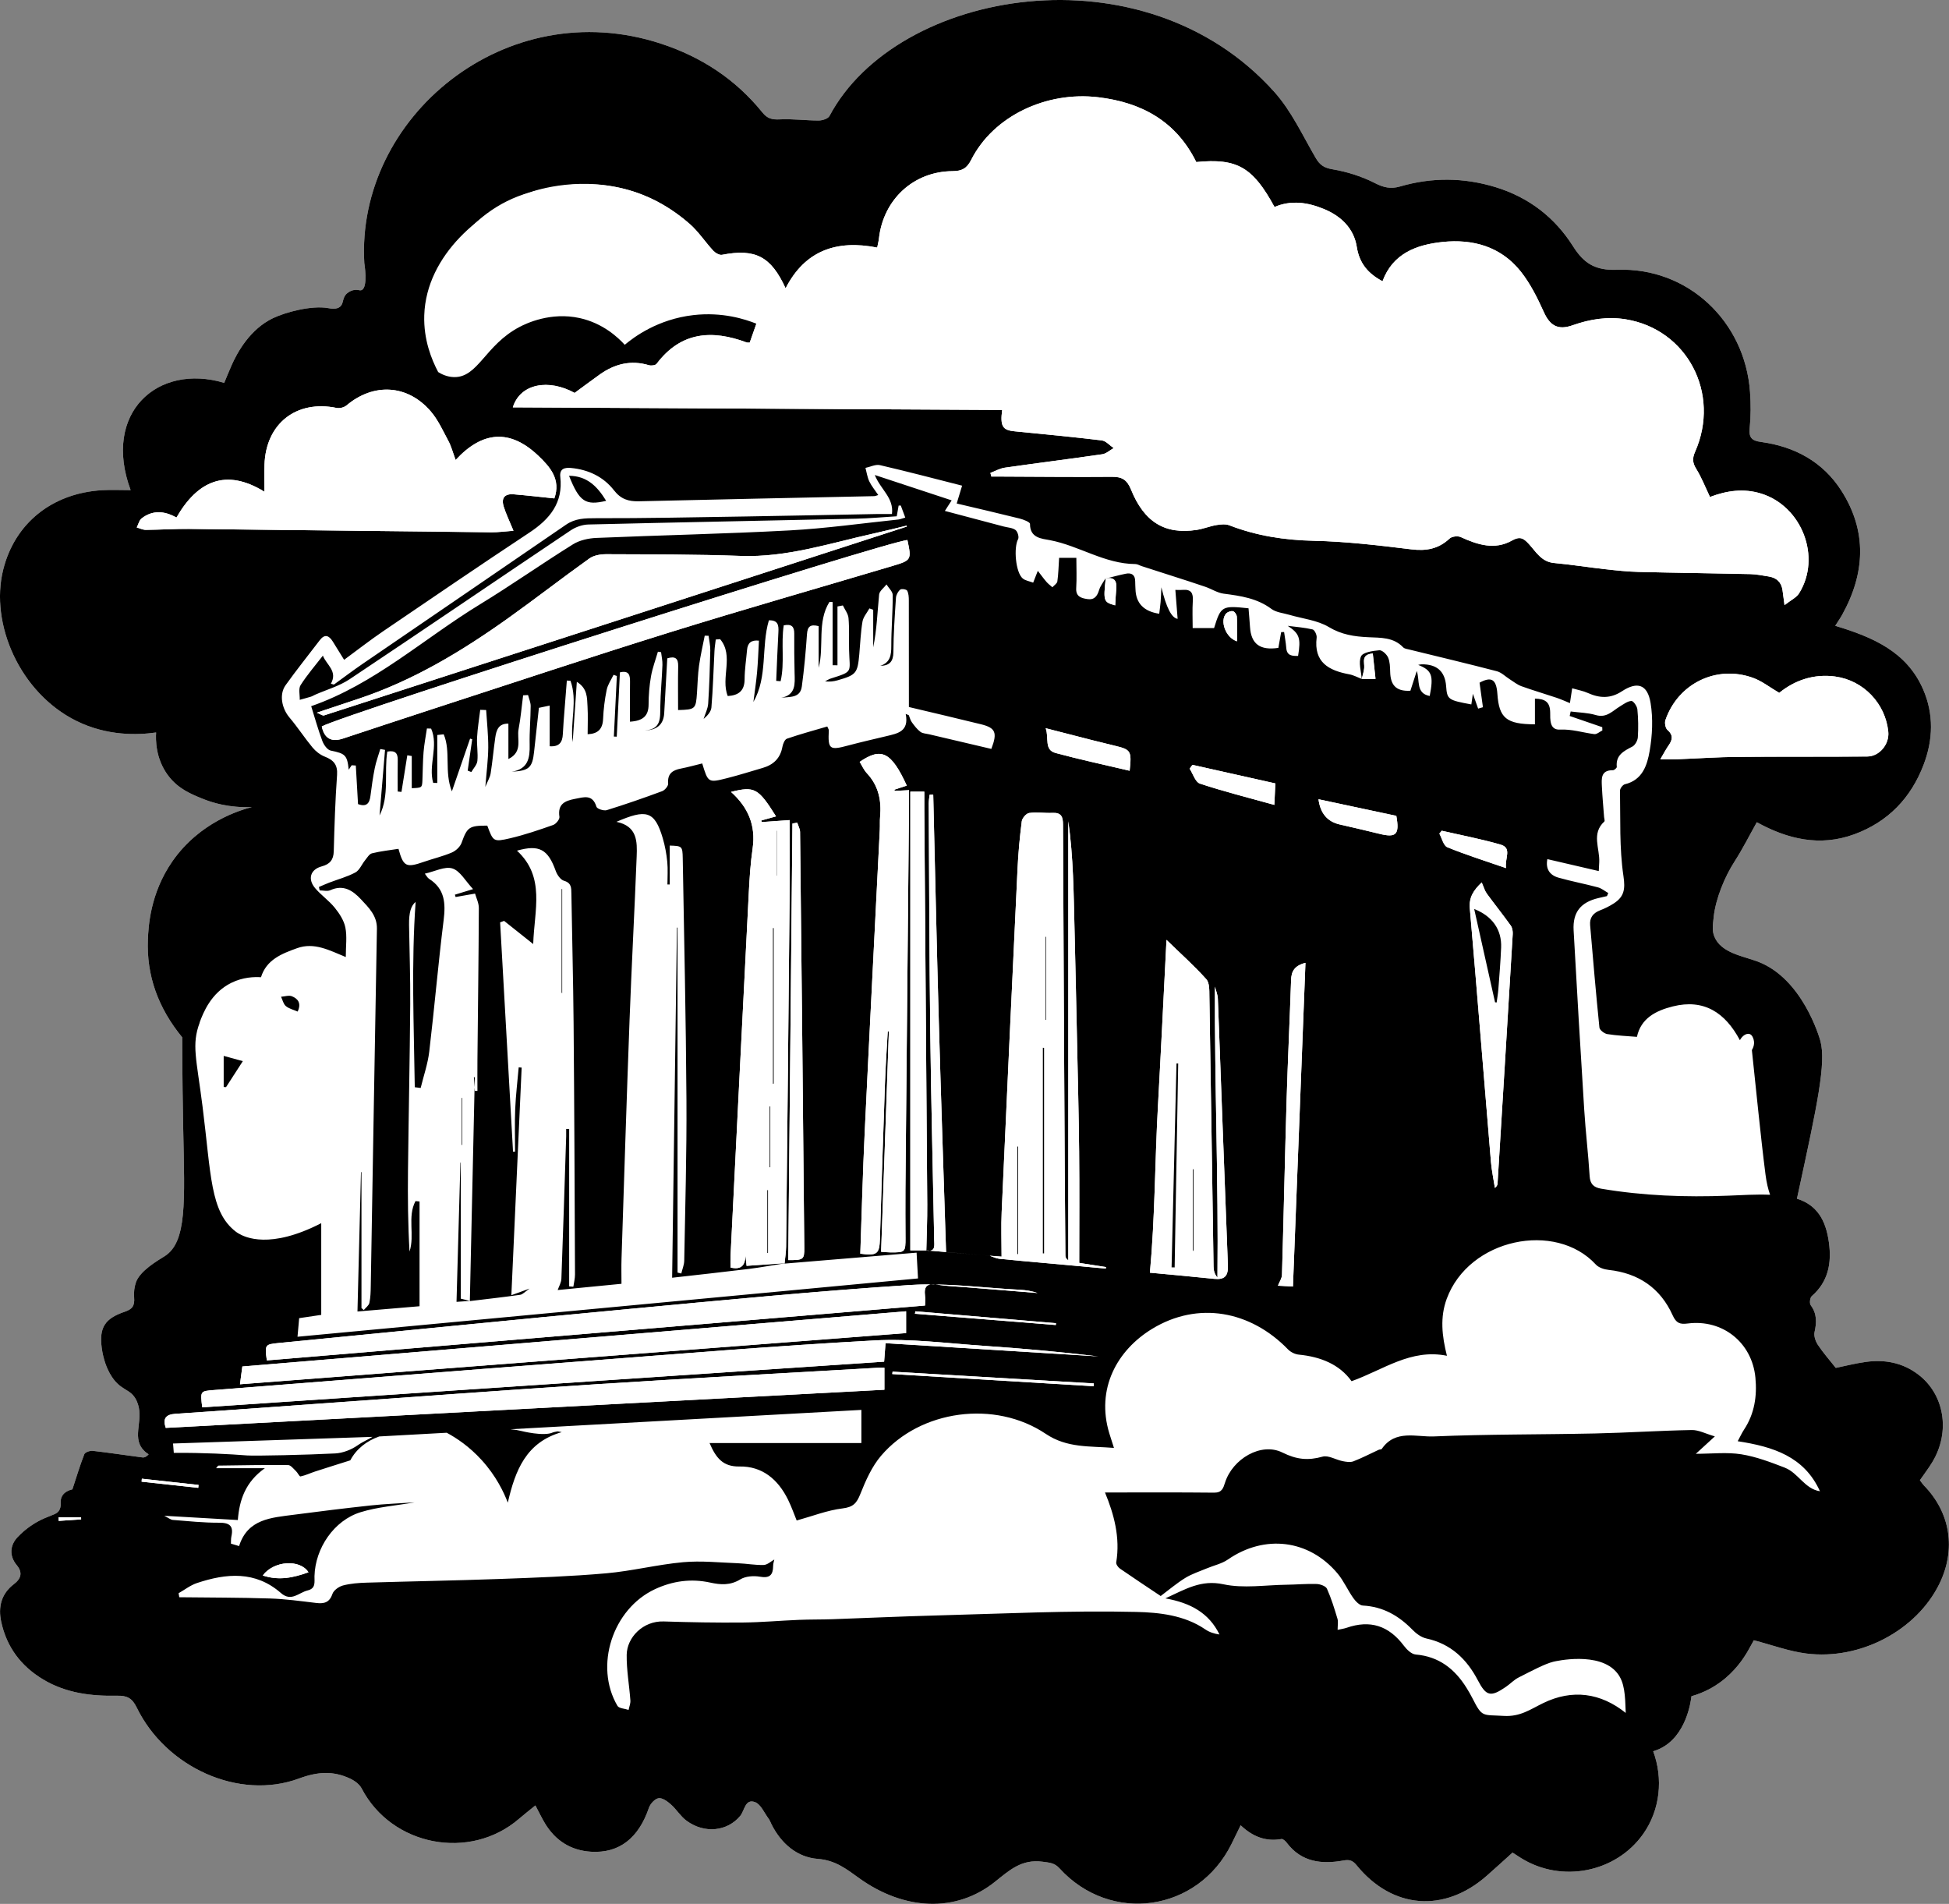 <?xml version="1.0" encoding="UTF-8"?>
<svg id="Layer_1" data-name="Layer 1" xmlns="http://www.w3.org/2000/svg" viewBox="0 0 861.8 841.75">
  <rect x="0" y="0" width="861.8" height="841.75" fill="#808080" stroke="none"/>
  <defs>
    <style>
      .cls-1 {
        fill: #000;
      }

      .cls-1, .cls-2 {
        stroke-width: 0px;
      }

      .cls-2 {
        fill: #fff;
      }
    </style>
  </defs>
  <path class="cls-2" d="M850.63,656.62c-.66-.67-1.17-1.48-1.7-2.17,1.97-2.85,3.91-5.37,5.53-8.07,8.03-13.34,5.37-29.86-6.29-38.7-6.88-5.22-14.8-6.72-23.2-5.54-4.71.66-9.35,1.85-13.24,2.64-2.91-3.68-5.65-6.77-7.9-10.18-1.04-1.57-1.87-3.95-1.48-5.67.98-4.3,1.07-8.12-1.7-11.87-.61-.83-.32-3.33.47-4.01,7.34-6.4,8.81-14.61,7.59-23.64-1.39-10.3-5.47-16.69-14.15-19.44.17-.75.41-1.87.7-3.21,8.21-37.91,12.32-56.86,9.66-66.56-.44-1.6-7.92-27.53-27.61-35.04-6.45-2.46-16.26-3.73-19.25-11.04-1.04-2.55-.75-4.7-.3-8.79.88-7.97,4.8-17.6,9.25-24.49,3.5-5.43,6.4-11.24,9.81-17.31,13.59,7.51,27.9,10.9,43.06,5.35,14.96-5.47,25.12-16.08,30.72-30.85,4.17-10.98,4.51-22.23-.21-33.17-7.27-16.83-22.44-23.21-38.9-28.18,1.17-1.85,2.2-3.3,3.06-4.85,10.18-18.36,11.14-36.91-.35-54.89-8.17-12.78-20.67-19.55-35.63-21.56-3.89-.52-5.33-1.85-4.91-6.02.54-5.28.53-10.67.16-15.97-2.15-31.29-27.51-55.3-58.74-54.11-9.68.37-14.71-2.8-19.48-10.33-8.08-12.78-19.53-21.67-34.2-26.17-14.11-4.33-28.23-4.44-42.35-.33-4.1,1.2-7.25.48-11.15-1.52-5.78-2.96-12.27-4.99-18.69-6.08-3.81-.64-5.62-1.91-7.47-5.07-5.77-9.89-10.69-20.66-18.21-29.07-57.71-64.61-166.87-45.7-196.76,10.57-.64,1.2-3.12,1.99-4.74,2-5.75.01-11.52-.79-17.24-.5-3.33.17-5.46-.3-7.65-3.02-11.83-14.65-26.88-24.54-44.81-30.43C223.54-3.29,157.38,51.94,161.08,116.28c0,0,1.84,10.96-1.29,12.01-.83.28-1.84-.46-3.75.04-.28.07-1.53.42-2.63,1.41-2.19,1.97-1.33,4.28-2.93,5.76-1.62,1.49-4.38.9-5.45.71-7.18-1.26-18.59,1.74-24.26,4.43-10.2,4.85-15.83,15.11-18.39,20.92-1.13,2.56-2.17,5.16-3.24,7.71-29.52-8.83-54.01,13.33-41.38,47.42-4.57,0-8.57-.2-12.54.03-22.19,1.3-38.72,14.63-43.82,35.2-5.96,24.03,7.47,54.37,32.19,66.72,13.77,6.88,27.38,6.36,35.44,5.21-.2,3.05-.32,11.44,5.23,18.92,4.42,5.95,10.15,8.28,15.35,10.39,4.21,1.71,11.75,4.09,21.78,3.66-5.26,1.35-23.11,6.64-35.18,24.01-9.9,14.25-10.58,29.03-10.81,34.48-.68,15.98,4.51,30.32,15.17,43.32.04,17.58.26,31.54.45,40.84.64,31.99,1.69,49.67-8.26,55.95-2.79,1.76-10.91,6.39-12.66,11.55-.7,2.06-.98,4.3-.79,6.65.31,3.81-.85,5.21-4.24,6.36-8.53,2.9-11.27,6.81-10.1,15.84.68,5.3,2.41,9.32,3.53,11.31,4.63,8.32,9.14,6.27,11.91,12.19,3.71,7.96-2.4,15.62,2.88,21.63.92,1.05,1.88,1.69,2.44,2.04-.85.97-1.81,1.49-2.69,1.38-7.34-.94-14.65-2.08-21.99-2.92-1.23-.14-3.43.6-3.77,1.49-1.96,5-3.49,10.16-5.26,15.52-1.5.37-3.48,1.14-4.52,2.91-1.27,2.13-.1,3.94-1.15,6.06-.96,1.97-2.76,2.13-6.68,3.82-4.41,1.9-8.67,4.91-11.95,8.42-3.21,3.43-3.82,8.08-.32,12.31,2.69,3.25,2,5.94-1.3,8.44-5.52,4.2-6.97,10.04-5.58,16.54,2.39,11.18,8.7,19.63,18.49,25.52,10.1,6.08,21.27,7.47,32.72,7.24,4.26-.09,6.63.89,8.71,5.18,12.89,26.56,45.29,41.22,71.78,31.42,8.25-3.05,15.04-3.44,22.47-.02,2.03.93,4.25,2.54,5.24,4.44,13.26,25.47,47.92,32.16,69.68,13.31,2.22-1.92,4.55-3.72,7.13-5.82,1.57,2.95,2.77,5.48,4.2,7.87,4.61,7.68,11.46,12.04,20.38,12.59,12.48.78,21.06-6.02,25.61-19.39.61-1.79,2.65-4.02,4.29-4.27,1.66-.25,3.92,1.41,5.45,2.77,2.47,2.18,4.24,5.22,6.85,7.15,8.02,5.94,18.19,4.72,23.82-2.13,1.91-2.32,2.14-7.7,6.52-6.06,2.55.96,4.07,4.73,5.98,7.29.59.79.92,1.77,1.37,2.66,4.29,8.46,11.33,14.46,20.41,15.15,7.69.58,12.53,4.38,18.13,8.42,20.1,14.51,43.12,15.43,60.24,1.68,6.46-5.18,11.83-10.09,21.03-8.85,3.12.42,5.27.51,7.47,2.93,22.56,24.78,61.2,19.27,76.05-10.77,1.24-2.51,2.47-5.04,4.05-8.27,5.29,5.02,11.12,7.31,18.03,6.08.67-.12,1.77.88,2.33,1.62,6.51,8.66,15.51,9.61,25.14,7.86,2.75-.5,4.12.09,5.8,2.15,15.77,19.33,38.75,21.13,57.53,4.6,3.72-3.27,7.38-6.62,11.39-10.23.77.5,2.28,1.49,3.81,2.45,17.9,11.11,41.87,6.38,53.92-10.63,7.62-10.75,8.92-24.64,4.47-36.61,1.07-.34,2.07-.73,2.9-1.12,11.79-5.54,13.77-21.12,14.01-23.22,5.86-1.68,10.02-4.22,12.54-6.04,6.73-4.86,10.62-10.77,12.72-14.52.95-1.69,1.88-3.38,2.33-4.19,8.17,2.12,15.57,4.9,23.2,5.86,23.93,3.01,48.66-10.21,58.77-30.68,7.57-15.33,4.99-31.69-6.88-43.74Z"/>
  <g>
    <g>
      <path class="cls-1" d="M207.74,575.19s0,0,0,0c-.01,0-.03,0-.04,0h.04Z"/>
      <path class="cls-1" d="M209.54,476.25c.1,1.49.2,2.98.3,4.46.03-1.48.07-2.96.1-4.44-.13,0-.26-.02-.4-.03Z"/>
      <path class="cls-1" d="M850.63,656.62c-.66-.67-1.17-1.48-1.7-2.17,1.97-2.85,3.91-5.37,5.53-8.07,8.03-13.34,5.37-29.86-6.29-38.7-6.88-5.22-14.8-6.72-23.2-5.54-4.71.66-9.35,1.85-13.24,2.64-2.91-3.68-5.65-6.77-7.9-10.18-1.04-1.57-1.87-3.95-1.48-5.67.98-4.3,1.07-8.12-1.7-11.87-.61-.83-.32-3.33.47-4.01,7.34-6.4,8.81-14.61,7.59-23.64-1.39-10.3-5.47-16.69-14.15-19.44.17-.75.41-1.87.7-3.21,8.21-37.91,12.32-56.86,9.66-66.56-.44-1.6-7.92-27.53-27.61-35.04-6.45-2.46-16.26-3.73-19.25-11.04-1.04-2.55-.75-4.7-.3-8.79.88-7.97,4.8-17.6,9.25-24.49,3.5-5.43,6.4-11.24,9.81-17.31,13.59,7.51,27.9,10.9,43.06,5.35,14.96-5.47,25.12-16.08,30.72-30.85,4.17-10.98,4.51-22.23-.21-33.17-7.27-16.83-22.44-23.21-38.9-28.18,1.17-1.85,2.2-3.3,3.06-4.85,10.18-18.36,11.14-36.91-.35-54.89-8.17-12.78-20.67-19.55-35.63-21.56-3.89-.52-5.33-1.85-4.91-6.02.54-5.28.53-10.67.16-15.97-2.15-31.29-27.51-55.3-58.74-54.11-9.68.37-14.71-2.8-19.48-10.33-8.08-12.78-19.53-21.67-34.2-26.17-14.11-4.33-28.23-4.44-42.35-.33-4.1,1.2-7.25.48-11.15-1.52-5.78-2.96-12.27-4.99-18.69-6.08-3.81-.64-5.62-1.91-7.47-5.07-5.77-9.89-10.69-20.66-18.21-29.07-57.71-64.61-166.87-45.7-196.76,10.57-.64,1.2-3.12,1.99-4.74,2-5.75.01-11.52-.79-17.24-.5-3.33.17-5.46-.3-7.65-3.02-11.83-14.65-26.88-24.54-44.81-30.43C223.54-3.29,157.38,51.94,161.08,116.28c0,0,1.84,10.96-1.29,12.01-.83.28-1.84-.46-3.75.04-.28.07-1.53.42-2.63,1.41-2.19,1.97-1.33,4.28-2.93,5.76-1.62,1.49-4.38.9-5.45.71-7.18-1.26-18.59,1.74-24.26,4.43-10.2,4.85-15.83,15.11-18.39,20.92-1.13,2.56-2.17,5.16-3.24,7.71-29.52-8.83-54.01,13.33-41.38,47.42-4.57,0-8.57-.2-12.54.03-22.19,1.3-38.72,14.63-43.82,35.2-5.96,24.03,7.47,54.37,32.19,66.72,13.77,6.88,27.38,6.36,35.44,5.21-.2,3.05-.32,11.44,5.23,18.92,4.42,5.95,10.15,8.28,15.35,10.39,4.21,1.71,11.75,4.09,21.78,3.66-5.26,1.35-23.11,6.64-35.18,24.01-9.9,14.25-10.58,29.03-10.81,34.48-.68,15.98,4.51,30.32,15.17,43.32.04,17.58.26,31.54.45,40.84.64,31.99,1.69,49.67-8.26,55.95-2.79,1.76-10.91,6.39-12.66,11.55-.7,2.06-.98,4.3-.79,6.65.31,3.81-.85,5.21-4.24,6.36-8.53,2.9-11.27,6.81-10.1,15.84.68,5.3,2.41,9.32,3.53,11.31,4.63,8.32,9.14,6.27,11.91,12.19,3.71,7.96-2.4,15.62,2.88,21.63.92,1.05,1.88,1.69,2.44,2.04-.85.97-1.81,1.49-2.69,1.38-7.34-.94-14.65-2.08-21.99-2.92-1.23-.14-3.43.6-3.77,1.49-1.96,5-3.49,10.16-5.26,15.52-1.5.37-3.48,1.14-4.52,2.91-1.27,2.13-.1,3.94-1.15,6.06-.96,1.97-2.76,2.13-6.68,3.82-4.41,1.9-8.67,4.91-11.95,8.42-3.21,3.43-3.82,8.08-.32,12.31,2.69,3.25,2,5.94-1.3,8.44-5.52,4.2-6.97,10.04-5.58,16.54,2.39,11.18,8.7,19.63,18.49,25.52,10.1,6.08,21.27,7.47,32.72,7.24,4.26-.09,6.63.89,8.71,5.18,12.89,26.56,45.29,41.22,71.78,31.42,8.25-3.05,15.04-3.44,22.47-.02,2.03.93,4.25,2.54,5.24,4.44,13.26,25.47,47.92,32.16,69.68,13.31,2.22-1.92,4.55-3.72,7.13-5.82,1.57,2.95,2.77,5.48,4.2,7.87,4.61,7.68,11.46,12.04,20.38,12.59,12.48.78,21.06-6.02,25.61-19.39.61-1.79,2.65-4.02,4.29-4.27,1.66-.25,3.92,1.41,5.45,2.77,2.47,2.18,4.24,5.22,6.85,7.15,8.02,5.94,18.19,4.72,23.82-2.13,1.91-2.32,2.14-7.7,6.52-6.06,2.55.96,4.07,4.73,5.98,7.29.59.79.92,1.77,1.37,2.66,4.29,8.46,11.33,14.46,20.41,15.15,7.69.58,12.53,4.38,18.13,8.42,20.1,14.51,43.12,15.43,60.24,1.68,6.46-5.18,11.83-10.09,21.03-8.85,3.12.42,5.27.51,7.47,2.93,22.56,24.78,61.2,19.27,76.05-10.77,1.24-2.51,2.47-5.04,4.05-8.27,5.29,5.02,11.12,7.31,18.03,6.08.67-.12,1.77.88,2.33,1.62,6.51,8.66,15.51,9.61,25.14,7.86,2.75-.5,4.12.09,5.8,2.15,15.77,19.33,38.75,21.13,57.53,4.6,3.72-3.27,7.38-6.62,11.39-10.23.77.5,2.28,1.49,3.81,2.45,17.9,11.11,41.87,6.38,53.92-10.63,7.62-10.75,8.92-24.64,4.47-36.61,1.07-.34,2.07-.73,2.9-1.12,11.79-5.54,13.77-21.12,14.01-23.22,5.86-1.68,10.02-4.22,12.54-6.04,6.73-4.86,10.62-10.77,12.72-14.52.95-1.69,1.88-3.38,2.33-4.19,8.17,2.12,15.57,4.9,23.2,5.86,23.93,3.01,48.66-10.21,58.77-30.68,7.57-15.33,4.99-31.69-6.88-43.74ZM25.95,672.41c-.02-.53-.03-1.06-.05-1.59h9.96l.02.94c-3.31.22-6.62.44-9.93.66ZM811.54,299.13c12.47,1.71,22.17,11.93,23.41,24.43.53,5.37-3.81,10.86-9.27,10.91-19.13.18-38.26-.01-57.39.17-8.82.08-17.64.7-26.46,1.04-2.13.08-4.27.01-7.67.01,1.62-2.74,2.51-4.49,3.63-6.08,1.75-2.49,2.2-4.56-.49-6.9-.91-.79-1.31-3.11-.88-4.36,5.58-16.19,22.6-24.48,38.73-18.65,3.94,1.42,7.4,4.19,11.58,6.63,6.79-5.52,15.23-8.52,24.82-7.21ZM234.02,85.14c25.63-7.27,49.95-4.41,70.84,13.76,3.97,3.45,6.92,8.05,10.53,11.94.92.99,2.71,2.04,3.86,1.82,14.71-2.85,21.66.67,28.13,14.8,8.62-16.81,22.65-21.52,40.5-18,.29-1.5.63-2.74.77-4,1.91-17.22,15.27-29.68,32.53-29.79,4.23-.03,6.35-1.21,8.31-5.08,9.69-19.13,32.97-30.35,56.15-27.59,19.29,2.29,34.49,10.72,43.32,28.64,18.03-1.75,24.97,2.17,34.61,19.88,7.29-3.15,14.65-2.1,21.95.93,7.65,3.17,13.15,8.69,14.41,16.66,1.18,7.48,5.12,11.88,11.39,15.24,4.51-12.22,14.89-16.15,26.55-17.37,13.47-1.41,25.76,2.05,34.49,12.96,4.29,5.36,7.46,11.79,10.32,18.1,2.7,5.95,6.23,8.06,12.7,5.77,7.67-2.72,15.48-3.95,23.58-2.62,27.07,4.46,41.95,32.77,30.58,58.54-1.34,3.03-1.12,4.95.54,7.64,2.32,3.76,3.94,7.95,6.04,12.35,7.32-2.77,14.83-3.95,22.75-1.46,17.93,5.64,26.62,28.12,16.63,44.08-1.18,1.88-3.61,2.98-6.42,5.19-.45-3.38-.66-4.97-.88-6.56-.5-3.65-2.7-5.59-6.24-6.12-2.63-.39-5.27-.97-7.92-1.03-16.46-.37-32.93-.55-49.39-.96-4.98-.12-9.95-.66-14.91-1.21-7.53-.84-15.02-2.05-22.56-2.74-5.64-.51-8.01-5.01-11.19-8.45-2.31-2.5-3.87-3.49-7.44-1.47-7.61,4.29-15.19,1.87-22.61-1.53-1.32-.61-3.93-.33-4.94.62-4.89,4.59-10.28,5.61-16.89,4.8-14.33-1.75-28.73-3.47-43.14-3.79-12.95-.28-25.3-2.18-37.33-6.83-1.71-.66-3.91-.43-5.8-.11-2.94.5-5.77,1.69-8.72,2.13-13.93,2.12-23.15-3.35-29.01-17.86-1.75-4.34-4.03-5.66-8.43-5.62-16,.14-31.99-.04-47.99-.1-1.78,0-3.55,0-5.33,0-.14-.54-.28-1.08-.42-1.62,2.14-.8,4.22-2.01,6.43-2.32,14.34-2.05,28.72-3.84,43.05-5.93,1.77-.26,3.35-1.78,5.03-2.72-1.76-1.18-3.41-3.18-5.28-3.4-12.85-1.55-25.74-2.76-38.62-4.03-5.15-.51-6.38-2.19-5.4-9.43-72.2-.39-144.22-.78-216.38-1.16,3.34-10.66,16-12.63,27.32-6.37,4.12-3.02,7.59-5.63,11.13-8.15,6.6-4.69,13.74-6.49,21.74-4.1,1.01.3,2.87.07,3.39-.62,10.68-14.17,24.41-15.17,39.77-9.46.3.11.66.05,1.4.09,1.21-3.44,2.45-6.99,4.01-11.44-2.56-.49-4.7-1.25-6.86-1.27-16.47-.12-32.94.2-49.4-.2-17.62-.43-35.23-1.49-52.85-2.29-7.3-.33-14.59-.81-21.89-.99-5.99-.15-7.49,1.12-8.03,7.29-.4,4.54-.08,9.14-.08,13.71l-1.68.38c-.93-2.98-2.3-5.91-2.73-8.96-3.79-27.03,14.34-54.72,42.02-62.57ZM83.93,233.84c-6.49-.07-12.97.37-19.46.42-1.33,0-2.67-.69-4-1.06.72-1.38,1.09-3.2,2.21-4.05,4.75-3.62,9.86-3.41,15.35-.33,9.28-16.14,21.84-21.96,38.91-11.41,0-4.31-.1-8.1.02-11.88.55-18.25,14.13-28.86,31.91-25.16,1.34.28,3.31-.24,4.36-1.12,11.94-10.05,26.93-9.3,37.17,2.55,3.3,3.81,5.46,8.66,7.88,13.17,1.24,2.3,1.9,4.92,3.2,8.41,11.81-12.84,24-13.74,36.4-2.03,5.43,5.13,10.21,10.65,7.24,19.01-6.16-.63-12.06-1.33-17.97-1.81-4-.32-5.61,1.6-4.41,5.46,1.02,3.29,2.57,6.42,4.31,10.65-3.69.27-6.7.71-9.71.68-44.47-.47-88.94-1.03-133.41-1.48ZM88.27,452.06c1.57-4.24,4.99-13.07,14.01-17.52,5.17-2.55,10.16-2.67,13.12-2.48,2.41-7.74,9.09-10.38,15.95-12.84,7.6-2.73,14.22.91,21.55,3.91,0-4.89.61-9.13-.19-13.07-.63-3.12-2.63-6.18-4.68-8.72-2.55-3.16-6.04-5.55-8.67-8.65-3.45-4.06-2.1-8.3,2.9-9.64,3.58-.96,5.22-2.86,5.32-6.68.3-11.24.65-22.49,1.46-33.71.33-4.6-1.57-6.63-5.46-8.15-2.02-.79-3.98-2.33-5.38-4.01-3.55-4.28-6.59-9-10.18-13.24-3.41-4.02-4.67-10.21-1.75-14.3,4.84-6.77,10.05-13.26,15.1-19.88,2.23-2.93,4.1-2.13,5.78.55,1.66,2.66,3.3,5.33,5.01,8.09,5.88-4.32,11.48-8.7,17.36-12.7,21.47-14.61,42.93-29.24,64.59-43.56,9.01-5.96,14.94-13.16,13.64-24.61-.42-3.69,2.01-4.2,4.75-3.95,7.64.72,14.32,3.87,18.98,9.87,3.07,3.95,6.42,4.97,11.06,4.86,34.65-.84,69.3-1.52,103.95-2.27.58-.01,1.15-.3,1.85-.5-1.47-2.19-2.99-3.99-3.97-6.04-.87-1.84-1.14-3.96-1.68-5.96,2.15-.44,4.47-1.66,6.41-1.21,12.08,2.8,24.07,5.96,36.32,9.07-1.02,3.37-1.73,5.7-2.39,7.89,9.46,2.24,18.66,4.36,27.82,6.65,1.69.42,4.59,1.56,4.59,2.36-.03,6.31,5.19,6.51,8.86,7.21,12.89,2.47,24.19,10.49,37.71,10.55.95,0,1.88.62,2.83.92,4.68,1.51,9.37,3.01,14.05,4.52,4.71,1.53,9.44,3.01,14.12,4.63,2.73.94,5.31,2.67,8.09,3.03,7.47.97,14.73,2,21.08,6.73,2.11,1.57,5.23,1.82,7.91,2.61,5.88,1.73,12.41,2.37,17.5,5.42,5.66,3.39,11.31,4.2,17.46,4.49,5.45.26,11.09-.05,15.38,4.46.61.64,1.8.77,2.76,1,12.9,3.17,25.83,6.23,38.68,9.58,2.09.54,3.83,2.39,5.76,3.59,1.68,1.05,3.27,2.37,5.1,3.03,5.13,1.85,10.37,3.37,15.54,5.11,1.96.66,3.85,1.53,5.91,2.36.37-2.4.64-4.15,1-6.55,2.61.76,4.88,1.15,6.92,2.07,5.21,2.34,10.01,2.57,15.08-.76,6.85-4.49,11.33-3,12.67,5.2,1.13,6.9.78,14.3-.42,21.22-1.08,6.22-3.14,12.85-10.96,14.7-.92.22-2.17,1.87-2.15,2.84.24,12.61-.32,25.37,1.53,37.76.88,5.86.26,9.13-4.21,12.04-1.93,1.26-4.05,2.3-6.2,3.13-3.06,1.19-4.6,3.27-4.33,6.5,1.29,15.1,2.57,30.2,4.11,45.28.11,1.11,2.14,2.68,3.46,2.9,4.33.7,8.74.86,13.13,1.23,1.76-8.22,8.36-11.58,15.86-13.46,13.74-3.44,23.15,2.69,29.67,14.94,1.13-2.15,3.03-3.17,4.33-2.72,1.18.41,1.61,1.97,1.75,2.49.61,2.22-.5,4.12-.79,4.58,2.06,18.99,3.79,37.54,6.04,55.13.44,3.44,1.15,6.41,2.01,8.86-6.16-.26-12.44.16-18.62.4-18.8.74-37.49.05-56.07-3.09-3.14-.53-4.87-1.93-5.09-5.53-.6-9.8-1.79-19.57-2.4-29.37-1.67-26.44-3.23-52.89-4.69-79.34-.44-8.02,3.16-12.41,10.95-14.25,1.27-.3,2.54-.58,3.8-.87.19-.45.38-.9.57-1.36-1.52-.86-2.94-2.07-4.57-2.51-5.77-1.55-11.67-2.65-17.42-4.28-3.95-1.12-5.79-3.92-4.94-8.2,7.65,1.78,14.99,3.48,22.74,5.28.1-2.02.15-3,.2-3.97.32-6.02-3.6-12.58,2.26-17.95.3-.28-.06-1.27-.11-1.93-.33-4.48-.76-8.95-.97-13.43-.17-3.54-.57-7.38,4.9-7.31.58,0,1.72-1,1.68-1.44-.54-5.26,3.08-7.03,6.89-9.01,1.22-.64,2.32-2.65,2.42-4.11.26-4.12.2-8.29-.21-12.39-.14-1.38-1.79-3.72-2.64-3.67-1.73.1-3.45,1.43-5.07,2.41-3.29,2-5.91,5.24-10.67,3.82-3.55-1.05-7.39-1.09-11.11-1.58-.15.66-.3,1.33-.44,1.99,4.8,1.65,9.6,3.3,14.41,4.95.01.48.03.97.04,1.45-1.2.58-2.47,1.76-3.57,1.62-5.05-.65-9.86-2.26-15.19-2-4.7.23-4.26-4.63-4.31-7.65-.08-4.7-2.43-5.95-6.74-6.04v11.36c-12.66-.05-15.87-2.74-16.61-13.51-.45-6.54-2.73-7.69-7.88-4.9.53,3.85,1.01,7.35,1.5,10.85-.71.2-1.42.41-2.13.61-.79-2.22-1.57-4.45-2.32-6.56-.22,1.5-.45,3.1-.68,4.71-10.3-1.89-10.71-2.19-11.15-8.07q-.73-9.82-10.87-9.66c-.43,0-.85.14-1.48.25,6.06,2.43,6.88,4.65,5.09,13.75-6.23-1.19-4.26-6.81-5.72-11.05-1.1,3.39-2.02,6.25-2.82,8.73-6.76.41-8.8-2.97-8.94-8.32-.06-2.15-.09-4.49-.93-6.39-.63-1.42-2.64-3.3-3.86-3.19-2.88.27-7.27.88-8.09,2.69-1.23,2.72.07,6.59.3,9.96.37-1.59.94-3.17,1.08-4.78.22-2.57-1.49-5.95,3.79-6.43.38,3.53.76,7.03,1.21,11.23-2.29,0-4.18,0-6.07,0-1.84-.69-3.62-1.68-5.52-2.03-9.08-1.69-15.76-5.28-14.42-16.26.14-1.16-.92-3.37-1.78-3.58-3.6-.85-7.33-1.11-11.01-1.59,5.14,3.4,5.91,5.33,4.58,13.31-2.56,0-4.96.02-5.23-3.57-.18-2.34-.63-4.66-.95-6.99-.43,0-.86.01-1.3.02-.42,2.34-.83,4.68-1.24,6.97-8.13,1.21-12.05-1.72-12.54-9.24-.18-2.78-.44-5.56-.65-8.26-11.78-1.25-12.22-1-15.23,8.73h-9.47c0-3.8-.2-7.93.06-12.03.22-3.34-.7-5.11-4.31-4.85-1.47.11-2.95.02-3.41.02.33,4.2.67,8.39,1.01,12.79q-3.94-.47-7.19-13.96c-.15,3.12-.19,4.82-.34,6.52-.15,1.73-.4,3.45-.61,5.19q-10.21-1.54-10.5-10.82c-.04-1.17-.14-2.33-.13-3.49,0-2.9-1.59-3.91-4.19-3.38-2.99.61-5.94,1.43-8.91,2.16,0-.04,0-.08.01-.13-.03.05-.06.1-.09.14-.04,0-.07.02-.11.03.04,0,.07-.01.1-.02-.97,1.66-2.22,3.23-2.76,5.01-.84,2.77-2.12,4.5-5.25,4.01-2.79-.44-5.11-1.14-4.87-4.9.27-4.29.06-8.62.06-13.32h-7.62c-.25,3.8-.31,7.13-.78,10.41-.14.95-1.43,1.73-2.2,2.59-.87-.78-1.83-1.48-2.6-2.36-1.17-1.34-2.21-2.8-3.84-4.9-.99,2.52-1.45,3.68-2.05,5.22-1.69-.64-3.45-.88-4.61-1.84-3.18-2.65-4.08-13.68-2.06-17.4.51-.93-.22-3.36-1.16-4.05-1.37-1.01-3.44-1.06-5.21-1.53-8.64-2.29-17.27-4.58-26.01-6.89.94-1.46,1.68-2.61,3-4.67-11.45-3.78-22.26-7.34-33.98-11.21,2.58,6.5,8.47,9.99,7.59,17.24-2.09,0-4.05-.03-6.01,0-19.66.36-39.32.78-58.98,1.1-21.99.35-43.99.81-65.98.76-4.8,0-9.05.05-13.17,2.88-29.93,20.56-59.95,40.99-89.91,61.5-4.31,2.95-8.48,6.12-12.72,9.18-.44-.13-.89-.25-1.33-.38,3.12-5.57-1.95-8.32-3.54-12.41-3.28,4.25-6.91,8.42-9.85,13.03-1.02,1.6-.3,4.3-.38,6.5,1.66-.46,3.32-.9,4.97-1.4.63-.2,1.2-.59,1.81-.85,5.11-2.25,10.68-3.8,15.26-6.85,32.7-21.81,65.17-43.95,97.81-65.85,2.21-1.48,5.17-2.51,7.81-2.57,39.48-.96,78.97-1.7,118.45-2.57,5.95-.13,11.88-.69,17.86-1.05.33-1.84.59-3.29.85-4.74.32,0,.63-.01.95-.02.64,1.71,1.27,3.42,1.98,5.32-1.46.42-2.23.77-3.03.86-16.04,1.67-32.04,3.95-48.12,4.82-28.45,1.53-56.95,2.11-85.42,3.32-3.5.15-7.42,1-10.33,2.81-13.86,8.63-27.22,18.05-41.15,26.55-24.87,15.17-46.74,35.36-74.64,45.03,1.56,4.99,3.03,10.28,4.94,15.41.63,1.69,2.21,3.92,3.7,4.22,6.4,1.31,7.29,1.97,7.95,8.45.41-.61.86-1.28,1.31-1.96.61.04,1.22.08,1.83.12.33,5.71.65,11.42.98,17.05,3.77,1.38,5.07-.33,5.49-3.6.53-4.13,1.09-8.26,1.92-12.34.57-2.85,1.61-5.6,2.43-8.4.7.12,1.4.25,2.1.37-.81,9.67-1.62,19.33-2.43,29,4.48-8.85,1.95-18.94,3.43-28.25,3.65-.65,4.68.85,4.62,3.77-.09,4.63-.02,9.26-.02,13.89.56.06,1.11.11,1.67.17.86-5.4,1.72-10.79,2.58-16.19.66.11,1.31.21,1.97.32v14.23c4.53-.19,4.56-.19,4.71-3.54.19-4.16.16-8.34.51-12.48.29-3.48.97-6.93,1.48-10.39.62.02,1.24.04,1.86.06,3.4,7.69-1.34,16.2.92,24.01.6,0,1.2.01,1.8.02v-21.2l2.84-.31c3.24,7.59.17,16.59,3.62,25.22,2.92-8.45,5.48-15.88,8.05-23.31.31.1.63.19.94.29-.67,4.62-1.33,9.24-2,13.86.54.21,1.07.42,1.61.63.93-1.64,2.5-3.21,2.67-4.92.34-3.44-.32-6.97-.13-10.44.22-4.06.91-8.1,1.39-12.15.87.03,1.74.06,2.62.09.34,5.51.96,11.03.93,16.54-.04,5.36-.76,10.72-1.29,17.45,1.07-2.65,2.08-4.26,2.35-5.98.83-5.26,1.29-10.58,2.05-15.86.46-3.23,1.41-6.23,5.8-6.13v15.64c6.56-3.22,3.66-8.9,4.5-13.2.95-4.93,1.36-9.97,2.01-14.96l2.18-.13c.41,1.62,1.16,3.24,1.16,4.86-.03,5.66-.58,11.33-.45,16.99.14,5.91-.6,10.94-7.97,12.06,7.76-.43,9.17-1.78,9.93-8.83.69-6.44,1.41-12.89,2.13-19.42,1.54-.32,2.95-.62,4.76-1v17.98c4.26.33,5.66-1.79,5.82-5.36.17-3.66.49-7.31.77-10.97.32-4.24.67-8.48,1-12.71.54.03,1.08.06,1.61.09,3.23,8.91-.23,18.05.97,27.13.6-8.66,1.19-17.31,1.84-26.65,4.8,2.93,4.5,7.1,4.73,10.89.24,4.05.05,8.13.05,12.26,4.47-.16,6.63-2.2,6.83-6.74.19-4.32.72-8.66,1.59-12.88.48-2.32,1.98-4.43,3.03-6.63.49.17.98.34,1.47.51-.44,8.92-.89,17.85-1.33,26.77.43.02.85.04,1.28.06.47-9.55.94-19.09,1.4-28.44,3.98-.92,4.52,1.19,4.47,4.16-.1,5.87-.03,11.74-.03,17.65,5.86-.35,8.22-2.63,8.24-7.59.01-4.15.34-8.35,1.06-12.44.65-3.7,2.01-7.28,3.06-10.91l1.4.21c.22,1.89.67,3.78.6,5.66-.23,6.16-.85,12.31-.94,18.47-.08,4.96.47,9.98-6.83,10.47q8.1-.22,8.55-7.56c.47-8.12.91-16.24,1.36-24.32,3.64-1.09,4.89.11,4.82,3.49-.13,6.46-.04,12.92-.04,19.38,7.64-.2,7.87-.42,8.36-7.64.27-3.99.36-8.01.9-11.96.62-4.46,1.66-8.85,2.52-13.28.57.01,1.14.03,1.7.04.27,2.17.81,4.34.76,6.5-.18,7.83-.41,15.66-.93,23.47-.15,2.3-1.32,4.53-2.02,6.79,1.55-1.31,3.29-3.12,3.45-5.05.7-8.29.91-16.63,1.35-24.95.09-1.71.37-3.4.57-5.11.64-.05,1.28-.1,1.93-.15,6.23,7.37.13,17.13,3.38,25.15,4.91-.31,7.43-2.4,7.45-7.48.02-4.32.7-8.63,1.08-12.94.26-2.98,1.76-4.45,5.26-4.07-.27,4.74-.41,9.37-.83,13.98-.4,4.39-1.07,8.76-1.63,13.13,6.44-11.25,3.35-24.32,6.85-36.09,4.1-.15,4.38,2.23,4.21,5.2-.4,7.18-.66,14.38-.97,21.56.65.05,1.3.1,1.95.15,1.86-8.09.12-16.62,1.38-24.7,3.54-.73,4.67.63,4.65,3.62-.04,5.83,0,11.67.15,17.5.13,4.76.63,9.61-5.94,10.94,3.8-.59,8.43.24,9.14-5.04,1.04-7.67,1.74-15.4,2.28-23.13.23-3.32,1.42-4.5,5.16-3.54v18.41c2.53-9.63-.81-20.14,4.78-29.14.46.03.93.05,1.39.08v27.93c.72,0,1.43.02,2.15.03v-26.01c.8-.15,1.59-.3,2.39-.45.87,1.86,2.32,3.67,2.49,5.59.4,4.63.15,9.32.25,13.99.22,10.14,2.11,9.51-8.08,12.73-.89.28-1.7.83-2.55,1.25,1.97.26,3.78.04,5.51-.45,8.29-2.37,8.88-3.11,9.64-11.55.43-4.81.61-9.67,1.41-14.42.35-2.05,2-3.88,3.06-5.82.56.2,1.12.39,1.68.59v16.62c1.6-7.78,1.86-15.57,2.61-23.32.15-1.59,2.13-3,3.27-4.49.96,1.57,2.75,3.13,2.75,4.7.03,7.49-.64,14.98-.63,22.47,0,4.02-.42,7.36-4.89,8.83,4.16-.1,5.8-1.94,5.82-6.15.04-7.99.6-15.98,1.13-23.96.09-1.27.91-2.78,1.89-3.61.56-.47,2.74-.13,3.06.46.66,1.22.74,2.85.74,4.31.04,15.65.03,31.31.03,47.14,10.93,2.61,21.46,5.04,31.94,7.64,6.4,1.59,7.27,3.69,4.51,10.88-9.12-2.14-18.33-4.3-27.54-6.47-1.3-.31-2.83-.33-3.81-1.07-1.48-1.12-2.67-2.69-3.78-4.22-.66-.9-.92-2.08-1.36-3.14-.46-.19-.92-.37-1.37-.56,1.57,7.78-3.59,8.63-8.45,9.8-5.67,1.37-11.36,2.64-16.98,4.15-8.29,2.23-9,1.72-8.57-6.76.01-.28-.22-.57-.68-1.64-5.88,1.73-11.92,3.36-17.83,5.39-.99.34-1.77,2.29-2.01,3.61-.91,5.04-3.95,7.92-8.66,9.3-5.27,1.54-10.52,3.21-15.84,4.55-8.33,2.1-8.35,2.01-10.96-6.51-3.1.75-6.24,1.64-9.42,2.26-3.72.72-6.01,2.25-5.64,6.62.09,1.08-1.45,2.93-2.63,3.37-8.1,3-16.28,5.85-24.53,8.4-1.3.4-4.26-.57-4.54-1.49-1.76-5.68-5.54-4.25-9.55-3.49-4.57.87-7.66,2.38-6.83,7.94.16,1.08-1.51,3.15-2.75,3.59-6.26,2.2-12.58,4.37-19.04,5.88-7.42,1.73-7.5,1.42-10.11-5.59-8.07-.02-8.88.71-11.37,7.62-.63,1.75-2.54,3.52-4.3,4.27-3.96,1.7-8.22,2.68-12.3,4.1-7.9,2.74-9.1,2.21-11.3-5.73-3.88.62-7.85,1.03-11.7,1.98-1.22.3-2.15,1.96-3.09,3.11-1.45,1.78-2.41,4.35-4.25,5.35-3.61,1.95-7.69,3.02-11.56,4.5-1.54.59-3.05,1.28-4.57,1.93.11.5.22,1,.32,1.51,1.59,0,3.42.51,4.73-.09,5.8-2.66,9.98.21,13.54,4.03,3.4,3.65,7.16,7.21,7.05,13.03-.96,52.65-1.81,105.3-2.72,157.95-.04,2.49-.09,5.03-.61,7.45-.25,1.18-1.62,2.11-2.48,3.16-.34-.29-.68-.58-1.02-.87v-60.1c-.07,0-.15,0-.22,0-.51,20.41-1.03,40.83-1.55,61.62,9.46-.8,18.81-1.59,27.45-2.33v-46.31c-.6-.06-1.19-.12-1.79-.18-3.7,6.97-.24,15.06-2.64,22.32-.7-11.99-.81-23.97-.68-35.95.28-24.48.8-48.97.99-73.45.09-11.66-.35-23.33-.52-34.99-.08-5.69.9-8.54,2.91-10.2-1.94,26.96-.78,54.44-.38,81.93.87.11,1.74.22,2.61.32,1.3-5.35,3.15-10.63,3.79-16.06,2.3-19.35,3.95-38.79,6.36-58.12.93-7.49.55-13.86-6.44-18.28-.74-.47-1.17-1.41-1.87-2.28,4.41-.97,8.85-3.36,12.2-2.3,3.42,1.08,5.76,5.56,9.13,9.13-3.66,1.12-5.85,1.79-8.04,2.46.11.34.22.69.32,1.03,2.53-.44,5.06-.89,8.6-1.51.52,1.92,1.68,4.17,1.67,6.41-.1,22.33-.4,44.66-.62,66.99-.05,4.61,0,9.22,0,13.83-.39,0-.78-.02-1.17-.03-.03-.5-.07-1-.1-1.5-.7,31.49-1.39,62.97-2.09,94.46,7.41-.9,14.83-1.72,22.22-2.77,1.15-.16,2.16-1.37,4.2-2.75-3.1,1.12-4.85,1.76-8.06,2.92,1.56-34.51,3.06-67.57,4.55-100.63-.44-.04-.88-.08-1.31-.11-.53,6.14-1.28,12.27-1.54,18.41-.27,6.28-.06,12.58-.06,18.87-.3,0-.6.02-.9.03l-5.71-101.41c.59-.22,1.17-.43,1.76-.65,4.03,3.21,8.07,6.42,12.87,10.24.46-15.03,5.48-29.61-7.18-41.29,9.86-2.79,13.71-.63,17.15,8.99.61,1.7,2.1,3.87,3.62,4.31,3.36.97,3.25,3.14,3.29,5.72.3,19.16.82,38.31.98,57.47.32,36.98.46,73.97.62,110.95,0,1.78-.48,3.56-.73,5.35-.62-.04-1.23-.08-1.85-.13v-69.63c-.44,0-.88,0-1.32,0,0,1.09.03,2.18,0,3.27-.68,20.98-1.33,41.97-2.12,62.94-.07,1.76-1.11,3.48-1.64,5.02,8.86-.87,18.93-1.85,28.21-2.76,0-3.9-.1-7.53.02-11.15,1.15-35.14,2.24-70.28,3.55-105.41.9-24.14,2.21-48.26,3.15-72.4.25-6.54.32-13.37-8.95-15.29,13.01-5.59,16.87-5.11,20.5,7.3.99,3.37,1.63,6.89,1.98,10.39.33,3.31.07,6.67.07,10.01.34,0,.67,0,1.01,0v-17.2c5.47.18,5.66.25,5.76,5.59.61,35.65,1.42,71.3,1.64,106.95.14,23.66-.56,47.32-.98,70.97-.03,1.9-.85,3.79-1.3,5.69-.55-.14-1.11-.28-1.66-.41v-152.51c-.09,0-.18,0-.26,0-.71,51.43-1.41,102.86-2.13,154.79,11.36-1.29,22.58-2.5,33.77-3.88,5.35-.66,10.67-1.65,16-2.49,0,.04,0,.08-.01.12,19.31-1.6,38.62-3.21,58.33-4.84.26,4.64.46,8.25.63,11.4-91.52,8.6-182.67,17.17-274.37,25.78.26-2.94.49-5.5.73-8.22,3.65-.54,6.93-1.03,9.76-1.45v-40.54c-22.74,11.68-33.71,6.23-36.58,4.54-.37-.22-.79-.48-1.24-.83-11.33-8.74-10.83-25.02-14.67-55.36-2.72-21.48-4.9-27.2-1.25-37.04ZM665.93,383.81c-9.23-3.2-17.72-5.87-25.94-9.22-1.72-.7-2.39-3.95-3.54-6.03.35-.43.7-.85,1.05-1.28,8.66,1.99,17.41,3.66,25.94,6.11,5.34,1.53,1.84,6,2.49,10.42ZM655.17,390.14c.92,2.06,1.33,3.67,2.24,4.91,3.47,4.77,7.17,9.37,10.61,14.17.7.97.94,2.51.87,3.76-2.19,36.75-4.45,73.5-6.71,110.25-.04.64-.27,1.27-1.17,1.99-.59-3.85-1.42-7.68-1.75-11.55-3.13-37.35-6.09-74.72-9.34-112.06-.43-4.98,1.72-8.06,5.24-11.45ZM609.8,368.62c-5.81-1.46-11.66-2.76-17.5-4.12q-8.12-1.89-9.3-11.13c11.87,2.53,23.2,4.95,34.42,7.34,1.51,8.31-.03,9.81-7.61,7.91ZM577.24,425.7c-1.86,48.06-3.68,95.3-5.53,143.11-2.9-.16-5.33-.29-6.65-.37.63-1.6,1.75-3.18,1.8-4.8.76-25.81,1.28-51.62,2.05-77.42.53-17.65,1.39-35.28,1.98-52.93.13-3.76,1.39-6.31,6.34-7.59ZM537.2,436.19c.45,1.79,1.23,3.56,1.3,5.36,1.51,39.29,2.89,78.59,4.44,117.89.18,4.6-1.37,6.45-6,5.97-9.93-1.04-19.88-1.92-28.48-2.73,2.27-24.57,2.18-48.95,3.53-73.24,1.35-24.36,2.51-48.74,3.8-73.91,6.44,6.26,12.36,11.54,17.62,17.41,1.46,1.63,1.31,4.99,1.35,7.57.66,39.82,1.22,79.64,1.84,119.46.03,1.66.38,3.31,1.73,4.87.47-42.88-1.29-85.66-1.12-128.64ZM530.56,346.45c-2.02-.67-3.05-4.33-4.54-6.61.41-.56.83-1.12,1.24-1.68,12.13,2.72,24.26,5.43,36.67,8.21-.14,3.08-.27,5.66-.45,9.5-11.69-3.25-22.44-5.95-32.93-9.42ZM542.13,271.31c.65-.74,2.13-1.28,3.05-1.08.74.16,1.67,1.55,1.72,2.44.2,3.53.08,7.08.08,10.88-5.1-1.66-7.65-9.07-4.85-12.24ZM391.56,593.86c-.27,3.6-.47,6.2-.62,8.17-100.63,6.74-200.93,13.46-301.52,20.2-.9-7.24-.9-7.18,5.23-7.66,53.97-4.21,107.92-8.53,161.9-12.65,43.35-3.31,86.68-6.92,130.08-9.28,16.01-.87,32.2,1.29,48.28,2.38,16.93,1.15,33.83,2.67,50.71,4.68-31.28-1.95-62.55-3.89-94.07-5.85ZM483.67,611.65c-.02.41-.05.82-.07,1.23-29.69-1.79-59.37-3.59-89.06-5.38.04-.35.08-.7.13-1.05,29.67,1.73,59.33,3.46,89,5.2ZM408.7,358.04c.44,58.15.9,116.3,1.3,174.44.05,6.77-.26,13.55-.41,20.33-2.29.01-4.58.01-7.07.01v-202.82h6.18c0,2.83-.02,5.43,0,8.03ZM411.45,567.88c-2.03.33-2.81,1.81-2.44,4.82.2,1.63.03,3.3.03,4.51-97.1,8.1-193.95,16.18-291.05,24.27-.94-6.91-.86-7.1,5.14-7.69,52.06-5.08,104.1-10.3,156.18-15.17,40.97-3.83,81.94-7.81,122.99-10.48,3.04-.2,6.09-.28,9.14-.27ZM427.09,569.12c-4.31-.35-8.66-.49-12.93-1.16-.13-.02-.26-.03-.39-.05,12.35.21,24.78,1.7,37.16,2.33,2.65.14,5.28.56,7.87,1.44-10.57-.85-21.14-1.7-31.72-2.56ZM466.92,585.02c-.02.27-.04.53-.07.8-20.76-1.66-41.53-3.32-62.29-4.98.07-.36.14-.72.21-1.08,20.72,1.75,41.43,3.51,62.15,5.26ZM411.28,552.95c2.3-.32,1.84-2.7,1.8-4.74-.6-30.83-1.37-61.65-1.75-92.48-.41-33.49-.47-66.98-.66-100.48,0-1.29.24-2.58.37-3.87.54,0,1.08-.01,1.61-.02.82,33.44,1.53,66.88,2.47,100.31.95,33.77,2.12,67.54,3.21,101.89-2.35-.2-4.7-.4-7.06-.6ZM400.66,579.74v9.65c-98.14,7.54-196.17,15.07-294.55,22.63.38-2.82.7-5.22,1.05-7.86,97.88-8.14,195.56-16.27,293.5-24.41ZM462.69,558.47c-6.97-.63-13.94-1.22-20.9-1.95-1.4-.15-2.74-.86-4.11-1.32-.76-.06-1.52-.13-2.28-.19.73.06,1.47.12,2.2.18,1.32.1,2.62.19,5.27.39,0-6.86-.25-13.33.04-19.77,2.27-50.6,4.61-101.2,7.02-151.8.33-6.98.98-13.97,1.87-20.9.18-1.4,1.99-3.5,3.27-3.67,3.4-.47,6.92.11,10.39-.05,3.88-.17,4.56,1.8,4.57,5.19.2,51.16.49,102.32.77,153.48.07,12.33.17,24.66.28,37,0,.74.27,1.48,1.29,2.16v-194.12c2.26,15.89,2.36,31.93,2.76,47.95.41,16.33.75,32.65,1.1,48.98.34,16.33.77,32.66.93,48.99.16,16.31.04,32.62.04,49.33,4.46.7,8.15,1.27,11.83,1.85-.03.22-.05.44-.08.66-8.75-.8-17.51-1.59-26.26-2.39ZM466.76,332.91c-5.2-1.41-2.81-6.56-4.38-10.95,7.48,1.92,14.12,3.64,20.77,5.33,3.22.82,6.44,1.61,9.66,2.38,7.29,1.75,7.64,2.27,6.69,11.1-11.18-2.65-22.04-4.96-32.75-7.86ZM488.91,255.8c3.64-.77,5.01.87,4.67,4.49-.23,2.42-.31,4.84-.47,7.35-5.13-1.44-5.26-1.79-4.2-11.84ZM401.24,238.79c1.85,8.73,1.79,8.93-6.64,11.44-32.87,9.79-65.86,19.2-98.61,29.39-34.81,10.83-69.4,22.37-104.07,33.64-13.45,4.37-26.87,8.84-40.3,13.28q-7.69,2.54-9.34-5.36c10.21-5.55,251.95-82.47,258.96-82.4ZM140.09,315.1c6.76-2.26,12.66-4.23,18.57-6.2,23.95-7.99,45.32-20.84,65.74-35.37,12.2-8.69,24.02-17.91,36.21-26.61,1.96-1.4,4.95-1.9,7.46-1.89,19.83.09,39.67.04,59.48.76,20.4.75,39.45-5.65,58.91-9.95,4.83-1.07,9.62-2.29,14.44-3.44.03.14.05.27.08.41-85.89,27.85-171.78,55.71-257.69,83.49-.64.21-1.6-.57-3.19-1.2ZM400.39,547.13c.02,6.51-.1,6.63-6.7,6.59-1.12,0-2.25-.14-4.09-.27,1.15-32.67,2.29-65.05,3.43-97.44-.17,0-.34,0-.5-.01-.42,7.74-.96,15.47-1.23,23.21-.81,22.81-1.54,45.61-2.22,68.42-.2,6.77-1.2,7.65-8.68,6.65.64-17.93,1.09-35.88,1.95-53.81,2.13-44.61,4.45-89.2,6.68-133.8.09-1.83-.05-3.68.12-5.5.67-7.25-.68-13.82-5.86-19.34-1.33-1.41-2.13-3.32-3.17-4.99,9.54-6.52,13.93-4.55,20.83,10.49-1.83.6-3.64,1.19-5.44,1.79.01.18.02.37.03.55,1.96-.1,3.91-.19,6.4-.32,0,2.38.02,4.34,0,6.29-.53,56.82-1.07,113.65-1.59,170.47-.06,7,.01,14,.03,21ZM323.24,350.12c10.41-2.59,12.03-1.71,19.9,10.82-2.17.61-4.33,1.21-6.5,1.81.05.23.09.46.14.7,3.93-.27,7.87-.55,12.36-.86,0,12.25.09,24.21-.02,36.16-.47,50.82-.98,101.63-1.52,152.45-.03,2.43-.43,4.86-.67,7.29-5.5.38-11,.77-16.81,1.17-.18-1.68-.32-3.12-.47-4.55-.17,3.88-1.49,6.5-6.63,5.3,0-1.64-.08-3.41.01-5.18,2.67-53.58,5.34-107.16,8.08-160.74.33-6.49.76-13,1.69-19.42,1.48-10.18-2.07-18.25-9.57-24.95ZM350.4,364.1c.71-.12,1.41-.25,2.12-.37.43,1.37,1.23,2.73,1.25,4.1.68,61.27,1.3,122.55,1.86,183.82.05,5.29-.4,5.48-7.08,5.47.62-64.35,1.23-128.68,1.85-193.02ZM77.64,625.08c20.77-1.37,41.53-2.93,62.3-4.4,41.2-2.91,82.39-6.01,123.61-8.66,41.55-2.67,83.14-4.89,124.71-7.3.8-.05,1.6,0,2.8,0v9.72c-106.02,5.63-211.74,11.24-317.77,16.87-1.31-3.97-.24-5.93,4.36-6.23ZM164.73,635.26c-1.53,1.02-4,1.95-6.56,3.73-2.81,1.97-6.55,3.43-9.94,3.61-12.17.64-35.55,1.15-38.96.89-7.72-.6-18.78-1.22-32.42-1.15-.11-1.38-.22-2.75-.33-4.13,29.4-.98,58.8-1.96,88.21-2.94ZM62.62,655.09c.04-.44.07-.88.11-1.32,8.36.92,16.72,1.83,25.07,2.75l-.13,1.29-25.05-2.73ZM789.28,648.92c-6.29-2.42-12.73-4.89-19.32-5.94-6.33-1.01-12.94-.22-20.1-.22,2.56-2.34,4.89-4.48,8.41-7.7-4.13-1.19-7.18-2.87-10.2-2.81-14.27.26-28.53,1.21-42.8,1.52-23.75.51-47.52.3-71.24,1.31-7.74.33-17.04-3.19-23.03,5.5-.21.31-.96.21-1.4.42-3.73,1.72-7.37,3.64-11.19,5.1-1.38.53-3.22.21-4.77-.1-3-.6-6.29-2.7-8.84-1.98-6.39,1.79-11.42,1.32-17.75-1.82-9.43-4.68-22.03,2.81-25.36,13.28-.81,2.53-1.39,4.49-4.84,4.46-16.03-.17-32.06-.08-48.25-.08,3.92,9.48,6.81,19.82,4.97,30.91-.14.82.82,2.17,1.64,2.74,6,4.15,12.09,8.16,18.02,12.13,3.64-2.72,7.07-5.66,10.87-8,2.93-1.8,6.31-2.87,9.51-4.22,3.12-1.31,6.62-2.04,9.34-3.92,16.19-11.18,35.8-8.92,48.46,6.14,2.75,3.27,4.49,7.37,6.98,10.89,1.01,1.43,2.74,3.24,4.22,3.32,8.89.47,15.84,4.45,21.9,10.66,1.67,1.71,3.92,3.4,6.17,3.89,10.83,2.35,17.88,9.09,22.82,18.55,3.66,7.01,5.65,7.48,12.4,2.83,1.92-1.32,3.57-3.11,5.62-4.14,6.02-3.04,11.63-6.05,15.33-6.95.83-.2,20.44-4.79,28.24,5,3.31,4.15,3.5,9.64,3.77,17.63-11.09-8.88-23.59-10.63-36.53-4.33-5.6,2.73-10.13,6.1-17.42,5.65-9.4-.58-9.47.81-13.74-7.63-.83-1.63-1.74-3.23-2.71-4.78-5.22-8.37-12.21-13.87-22.48-14.73-1.86-.16-3.94-2.18-5.21-3.87-6.7-8.9-14.89-11.56-25.36-7.94-1.17.4-2.42.56-3.95.9,0-1.98.34-3.54-.06-4.88-1.35-4.5-2.73-9.02-4.65-13.29-.53-1.18-2.96-2.04-4.55-2.1-4.46-.15-8.94.27-13.41.33-9.3.12-18.94,1.71-27.81-.2-9.93-2.14-16.81,2.18-25.68,6.23,11.2,2,19.28,6.48,23.93,15.97-2.36-.33-4.5-1.04-6.3-2.27-9.23-6.31-20.44-7.47-30.51-7.71-29.5-.7-59.06.79-88.6,1.57-15.24.4-30.46,1.12-45.7,1.65-4.95.17-9.92.09-14.87.29-8.3.34-16.6,1.1-24.91,1.18-11.62.1-23.25-.1-34.87-.48-9.2-.3-16.24,7.12-16.36,14.71-.1,6.72,1.14,13.46,1.63,20.2.1,1.37-.51,2.8-.79,4.2-1.69-.58-4.25-.64-4.93-1.8-10.35-17.61-2.14-42.86,16.62-51.59,7.79-3.63,15.98-4.75,24.37-2.91,4.7,1.03,8.88,1.3,13.34-1.41,2.31-1.41,5.89-1.67,8.67-1.18,4.37.77,5.81-.78,5.84-4.78.01-1.09.4-2.19.52-2.81-1.46.79-3.05,2.35-4.69,2.4-3.79.12-7.6-.62-11.42-.76-8.08-.3-16.24-1.19-24.24-.46-11.39,1.04-22.61,3.91-34,4.91-15.67,1.38-31.43,1.93-47.16,2.5-19.6.71-39.21,1.04-58.82,1.63-3.48.11-7.03.37-10.37,1.24-1.81.48-4.12,2.1-4.68,3.73-1.35,3.96-3.81,4.42-7.34,3.99-6.75-.81-13.51-1.74-20.29-1.96-13.35-.43-26.72-.39-40.09-.55-.1-.59-.21-1.18-.31-1.78,2.69-1.52,5.22-3.53,8.1-4.49,13.01-4.34,25.85-5.48,37.15,4.41,4.6,4.03,7.92-.21,11.8-1.15,3.75-.9,2.97-3.73,3.04-6.34.33-12.35,8.62-24.62,20.38-28.25,7.46-2.31,15.45-2.88,23.89-4.35-6.85.47-13.13.69-19.37,1.36-11.38,1.23-22.75,2.63-34.1,4.12-9.9,1.31-20.36,1.81-24.14,13.85-1.26-.38-2.34-.7-3.6-1.08.05-.9-.04-2.09.2-3.21,1.02-4.62-.78-6.06-5.44-6.04-6.81.03-13.63-.69-20.44-1.23-1-.08-1.95-.91-3.81-1.84,11.58.67,21.94,1.27,32.53,1.88.69-8.91,3.38-16.86,11.96-22.91h-21.57c.61-.71.81-1.15,1.02-1.16,10.28-.14,20.56-.34,30.83-.23,1.17.01,2.38,1.65,3.45,2.65.79.73,1.55,2.48,2.03,2.38,2.2-.46,4.28-1.47,6.44-2.18,4.73-1.54,9.47-3.01,15.57-4.94,2.68-5.05,7.18-8.57,12.8-10.56,9.95-.55,19.89-1.1,29.84-1.64,4.28,2.3,9.98,6.06,15.44,12.07,6.44,7.07,9.82,14.27,11.57,18.83,3.29-14.32,8.14-26.71,23.84-31.17-1.29-.23-1.62-.37-1.93-.32-.98.15-1.83.39-1.94.44-4.02,1.92-14.01-.63-14.01-.63-1.14-.29-2.66-.56-4.74-.77,51.71-2.85,103.41-5.7,155.12-8.55v14.66h-67.13c2.83,6.61,5.94,10.49,13.2,10.36,10.16-.18,17.08,5.74,21.47,14.61,1.59,3.22,2.77,6.64,3.85,9.27,6.92-1.91,13.5-4.52,20.31-5.35,4.68-.57,6.22-2.3,7.83-6.35,2.37-5.95,5.1-12.14,9.19-16.94,17.29-20.28,50.31-24.79,72.81-9.67,9.45,6.35,19.42,5.35,30.15,6.21-.84-2.62-1.45-4.47-2.02-6.34-6.05-19.8,3.42-36.87,18.91-46.3,20.27-12.34,43.51-8.03,60.1,9.11,1.16,1.19,3.07,2.13,4.73,2.29,9.7.94,18.06,4.34,23.35,11.75,14.07-5.01,26.15-14.48,42.17-11.24-2.24-8.86-3.09-17.06-.09-25.2,9.85-26.68,48.11-34.49,65.92-15.15,1.27,1.38,3.68,2.17,5.66,2.38,13.2,1.44,22.86,7.99,28.3,20.03,1.59,3.51,3.17,4.12,6.69,3.67,15.47-1.98,28.45,8.47,29.92,23.93.78,8.15-.39,15.95-5.02,22.98-.96,1.45-1.68,3.06-2.81,5.14,15.68,2.39,29.44,6.77,36.37,22.12-6.76-1.03-9.63-8.14-15.48-10.39ZM116.19,696.56c4.93-6.61,16.5-7.27,20.21-1.42-6.6,2.37-13,3.81-20.21,1.42Z"/>
    </g>
    <path class="cls-1" d="M268.03,221.43c-9.22,2.18-11.84.38-16.42-11.07,7.92.05,12.48,4.64,16.42,11.07Z"/>
    <path class="cls-1" d="M207.7,575.18c-1.98.14-3.96.27-5.84.4.58-20.58,1.15-41.07,1.72-61.56.06,0,.11,0,.17,0v60.15c1.2.3,2.58.65,3.98,1.01.02,0-.03,0-.03,0Z"/>
    <path class="cls-1" d="M98.91,480.59v-13.75c2.7.74,5.29,1.45,8.46,2.32-2.63,4.08-5.03,7.79-7.42,11.49-.35-.02-.69-.04-1.04-.06Z"/>
    <path class="cls-1" d="M131.62,447.24c-1.87-.82-3.85-1.27-5.23-2.43-1.09-.92-1.44-2.71-2.12-4.12,1.62-.11,3.45-.76,4.8-.22,2.57,1.04,4.31,2.99,2.55,6.76Z"/>
    <path class="cls-1" d="M248.33,438.9v-45.82c.08,0,.17,0,.25,0v46c-.08-.06-.17-.12-.25-.18Z"/>
    <path class="cls-1" d="M204.42,485.53v20.67h-.24v-20.87c.08.07.16.13.24.2Z"/>
    <path class="cls-2" d="M437.64,555.19c1.29.1,2.58.19,5.24.4,0-6.86-.25-13.33.04-19.77,2.27-50.6,4.61-101.2,7.02-151.8.33-6.98.98-13.97,1.87-20.9.18-1.4,1.99-3.5,3.27-3.67,3.4-.47,6.92.11,10.39-.05,3.88-.17,4.56,1.8,4.57,5.19.2,51.16.49,102.32.77,153.48.07,12.33.17,24.66.28,37,0,.74.27,1.48,1.29,2.16v-194.12c2.26,15.89,2.36,31.93,2.76,47.95.41,16.33.75,32.65,1.1,48.98.34,16.33.77,32.66.93,48.99.16,16.31.04,32.62.04,49.33,4.46.7,8.15,1.27,11.83,1.85-.03.22-.05.44-.08.66-8.75-.8-17.51-1.59-26.26-2.39-6.97-.63-13.94-1.22-20.9-1.95-1.4-.15-2.74-.86-4.12-1.32,0,0-.04-.01-.04-.01ZM461.66,463.3c-.18-.02-.35-.04-.53-.06v90.92c.18,0,.35,0,.53,0v-90.86ZM449.85,554.44c.11,0,.22.01.33.02v-47.54c-.11,0-.22,0-.33-.01v47.53ZM462.57,414.2c-.08,0-.16,0-.25,0v36.72c.08,0,.16,0,.25,0v-36.72Z"/>
    <path class="cls-2" d="M347.08,558.48c-5.54.39-11.09.77-16.95,1.18-.18-1.68-.32-3.12-.47-4.55-.17,3.88-1.49,6.5-6.63,5.3,0-1.64-.08-3.41.01-5.18,2.67-53.58,5.34-107.16,8.08-160.74.33-6.49.76-13,1.69-19.42,1.48-10.18-2.07-18.25-9.57-24.95,10.41-2.59,12.03-1.71,19.9,10.82-2.17.61-4.33,1.21-6.5,1.81.05.23.09.46.14.7,3.93-.27,7.87-.55,12.36-.86,0,12.25.09,24.21-.02,36.16-.47,50.82-.98,101.63-1.52,152.45-.03,2.48-.45,4.95-.68,7.42,0,0,.15-.14.15-.14ZM341.78,479.2c.11-.04.22-.08.33-.12v-68.73c-.11,0-.22,0-.33,0v68.86ZM339.28,554c.1-.03.21-.05.31-.08v-27.71c-.1,0-.21,0-.31,0v27.79ZM340.6,489.18c-.09,0-.19.02-.28.03v26.86c.09,0,.19,0,.28,0v-26.89ZM343.49,367.25s-.06.07-.09.1v19.77h.09v-19.87Z"/>
    <path class="cls-2" d="M515.79,415.53c6.44,6.26,12.36,11.54,17.62,17.41,1.46,1.63,1.31,4.99,1.35,7.57.66,39.82,1.22,79.64,1.84,119.46.03,1.66.38,3.31,1.73,4.87.47-42.88-1.29-85.66-1.12-128.64.45,1.79,1.23,3.56,1.3,5.36,1.51,39.29,2.89,78.59,4.44,117.89.18,4.6-1.37,6.45-6,5.97-9.93-1.04-19.88-1.92-28.48-2.73,2.27-24.57,2.18-48.95,3.53-73.24,1.35-24.36,2.51-48.74,3.8-73.91ZM520.97,470.18c-.25,0-.5-.01-.75-.02-.72,30.05-1.44,60.1-2.17,90.16.45,0,.9.02,1.35.03l1.57-90.17ZM527.42,553.21c.24-.39.3-.44.3-.5,0-11.91,0-23.83,0-35.74-.1,0-.2,0-.3,0v36.24Z"/>
    <path class="cls-2" d="M389.61,553.46c1.15-32.67,2.29-65.05,3.43-97.44-.17,0-.34,0-.5-.01-.42,7.74-.96,15.47-1.23,23.21-.81,22.81-1.54,45.61-2.22,68.42-.2,6.77-1.2,7.65-8.68,6.65.64-17.93,1.09-35.88,1.95-53.81,2.13-44.61,4.45-89.2,6.68-133.8.09-1.83-.05-3.68.12-5.5.67-7.25-.68-13.82-5.86-19.34-1.33-1.41-2.13-3.32-3.17-4.99,9.54-6.52,13.93-4.55,20.83,10.49-1.83.6-3.64,1.19-5.44,1.79.01.18.02.37.03.55,1.96-.1,3.91-.19,6.4-.32,0,2.38.02,4.34,0,6.29-.53,56.82-1.07,113.65-1.59,170.47-.06,7,.01,14,.03,21,.02,6.51-.1,6.63-6.7,6.59-1.12,0-2.25-.14-4.09-.27Z"/>
    <path class="cls-2" d="M400.97,232.81c-85.89,27.85-171.78,55.71-257.69,83.49-.64.21-1.6-.57-3.19-1.2,6.76-2.26,12.66-4.23,18.57-6.2,23.95-7.99,45.32-20.84,65.74-35.37,12.2-8.69,24.02-17.91,36.21-26.61,1.96-1.4,4.95-1.9,7.46-1.89,19.83.09,39.67.04,59.48.76,20.4.75,39.45-5.65,58.91-9.95,4.83-1.07,9.62-2.29,14.44-3.44.03.14.05.27.08.41Z"/>
    <path class="cls-2" d="M89.43,622.23c-.9-7.24-.9-7.18,5.23-7.66,53.97-4.21,107.92-8.53,161.9-12.65,43.35-3.31,86.68-6.92,130.08-9.28,16.01-.87,32.2,1.29,48.28,2.38,16.93,1.15,33.83,2.67,50.71,4.68-31.28-1.95-62.55-3.89-94.07-5.85-.27,3.6-.47,6.2-.62,8.17-100.63,6.74-200.93,13.46-301.52,20.2Z"/>
    <path class="cls-2" d="M391.06,604.71v9.72c-106.02,5.63-211.74,11.24-317.77,16.87-1.31-3.97-.24-5.93,4.36-6.23,20.77-1.37,41.53-2.93,62.3-4.4,41.2-2.91,82.39-6.01,123.61-8.66,41.55-2.67,83.14-4.89,124.71-7.3.8-.05,1.6,0,2.8,0Z"/>
    <path class="cls-2" d="M117.99,601.48c-.94-6.91-.86-7.1,5.14-7.69,52.06-5.08,104.1-10.3,156.18-15.17,40.97-3.83,81.94-7.81,122.99-10.48,16.09-1.05,32.41,1.26,48.62,2.09,2.65.14,5.28.56,7.87,1.44-10.57-.85-21.14-1.7-31.72-2.56-4.31-.35-8.66-.49-12.93-1.16-4.04-.63-5.65.65-5.15,4.74.2,1.63.03,3.3.03,4.51-97.1,8.1-193.95,16.18-291.05,24.27Z"/>
    <path class="cls-2" d="M400.66,579.74v9.65c-98.14,7.54-196.17,15.07-294.55,22.63.38-2.82.7-5.22,1.05-7.86,97.88-8.14,195.56-16.27,293.5-24.41Z"/>
    <path class="cls-2" d="M401.24,238.79c1.85,8.73,1.79,8.93-6.64,11.44-32.87,9.79-65.86,19.2-98.61,29.39-34.81,10.83-69.4,22.37-104.07,33.64-13.45,4.37-26.87,8.84-40.3,13.28q-7.69,2.54-9.34-5.36c10.21-5.55,251.95-82.47,258.96-82.4Z"/>
    <path class="cls-2" d="M409.69,552.83h-7.16v-202.82h6.18c0,2.83-.02,5.43,0,8.03.44,58.15.9,116.3,1.3,174.44.05,6.8-.27,13.6-.41,20.4l.1-.06Z"/>
    <path class="cls-2" d="M655.17,390.14c.92,2.06,1.33,3.67,2.24,4.91,3.47,4.77,7.17,9.37,10.61,14.17.7.97.94,2.51.87,3.76-2.19,36.75-4.45,73.5-6.71,110.25-.04.64-.27,1.27-1.17,1.99-.59-3.85-1.42-7.68-1.75-11.55-3.13-37.35-6.09-74.72-9.34-112.06-.43-4.98,1.72-8.06,5.24-11.45ZM661.08,443.15c.23.03.46.05.69.08.26-1.97.61-3.92.76-5.9.46-6.13.97-12.26,1.22-18.39.33-7.9-3.86-13.88-11.91-17.04,3.11,13.89,6.17,27.58,9.23,41.26Z"/>
    <path class="cls-2" d="M352.52,363.73c.43,1.37,1.23,2.73,1.25,4.1.68,61.27,1.3,122.55,1.86,183.82.05,5.29-.4,5.48-7.08,5.47.62-64.35,1.23-128.68,1.85-193.02.71-.12,1.41-.25,2.12-.37Z"/>
    <path class="cls-2" d="M577.24,425.7c-1.86,48.06-3.68,95.3-5.53,143.11-2.9-.16-5.33-.29-6.65-.37.63-1.6,1.75-3.18,1.8-4.8.76-25.81,1.28-51.62,2.05-77.42.52-17.65,1.39-35.28,1.98-52.93.13-3.76,1.39-6.31,6.34-7.59Z"/>
    <path class="cls-2" d="M409.59,552.89c4.2.71,3.54-2.23,3.49-4.68-.6-30.83-1.37-61.65-1.75-92.48-.41-33.49-.47-66.98-.66-100.48,0-1.29.24-2.58.37-3.87.54,0,1.08-.01,1.61-.02.82,33.44,1.53,66.88,2.47,100.31.95,33.78,2.12,67.56,3.21,101.91,6.44.54,12.85,1.08,19.28,1.61.02,0,.05,0,.05.01-9.32-.79-18.64-1.59-27.98-2.38,0,0-.11.06-.11.06Z"/>
    <path class="cls-2" d="M499.51,340.78c-11.18-2.65-22.04-4.96-32.75-7.86-5.2-1.41-2.81-6.56-4.38-10.95,7.48,1.92,14.12,3.64,20.77,5.33,3.22.82,6.44,1.61,9.66,2.38,7.29,1.75,7.64,2.27,6.69,11.1Z"/>
    <path class="cls-2" d="M563.49,355.87c-11.69-3.25-22.44-5.95-32.93-9.42-2.02-.67-3.05-4.33-4.54-6.61.41-.56.83-1.12,1.24-1.68,12.13,2.72,24.26,5.43,36.67,8.21-.14,3.08-.27,5.66-.45,9.5Z"/>
    <path class="cls-2" d="M583,353.36c11.87,2.53,23.2,4.95,34.42,7.34,1.51,8.31-.03,9.81-7.61,7.91-5.81-1.46-11.66-2.76-17.5-4.12q-8.12-1.89-9.3-11.13Z"/>
    <path class="cls-2" d="M637.5,367.29c8.66,1.99,17.41,3.66,25.94,6.11,5.34,1.53,1.84,6,2.49,10.42-9.23-3.2-17.72-5.87-25.94-9.22-1.72-.7-2.39-3.95-3.54-6.03.35-.43.7-.85,1.05-1.28Z"/>
    <path class="cls-2" d="M394.67,606.45c29.67,1.73,59.33,3.46,89,5.2-.02.41-.05.82-.07,1.23-29.69-1.79-59.37-3.59-89.06-5.38.04-.35.08-.7.13-1.05Z"/>
    <path class="cls-2" d="M404.77,579.76c20.72,1.75,41.43,3.51,62.15,5.26l-.07.8c-20.76-1.66-41.53-3.32-62.29-4.98.07-.36.14-.72.21-1.08Z"/>
    <path class="cls-2" d="M546.98,283.55c-5.1-1.66-7.65-9.07-4.85-12.24.65-.74,2.13-1.28,3.05-1.08.74.16,1.67,1.55,1.72,2.44.2,3.53.08,7.08.08,10.88Z"/>
    <path class="cls-2" d="M488.73,255.84c3.78-.87,5.2.77,4.85,4.46-.23,2.42-.31,4.84-.47,7.35-5.15-1.44-5.26-1.79-4.19-11.98,0,0-.19.17-.19.17Z"/>
    <path class="cls-2" d="M602.16,300.12c.37-1.59.94-3.17,1.08-4.78.22-2.57-1.49-5.95,3.79-6.43.38,3.53.76,7.03,1.21,11.23-2.29,0-4.18,0-6.07,0,0,0-.01-.01-.01-.01Z"/>
    <path class="cls-2" d="M254.07,173.72c4.12-3.02,7.59-5.63,11.13-8.15,6.6-4.69,13.74-6.49,21.74-4.1,1.01.3,2.87.07,3.39-.62,10.68-14.17,24.41-15.17,39.77-9.46.3.11.66.05,1.4.09.98-2.79,1.96-5.58,2.94-8.37-4.91-1.98-15-5.26-27.8-3.8-15.79,1.8-26.35,9.74-30.39,13.13-2.86-3.13-9.56-9.54-19.95-11.82-12.84-2.81-23.63,2.38-26.59,3.94-15.31,8.06-18.31,22.48-29.06,22.16-3.08-.09-5.52-1.36-6.89-2.22-2.92-5.51-6.51-14.33-6.16-25.12.88-26.84,25.57-46.87,46.41-54.24,3.32-1.17,23.61-7.86,46.5-.33,8.51,2.8,16.66,7.41,24.34,14.09,3.97,3.45,6.92,8.05,10.53,11.94.92.99,2.71,2.04,3.86,1.82,14.71-2.85,21.66.67,28.13,14.8,8.62-16.81,22.65-21.52,40.5-18,.29-1.5.63-2.74.77-4,1.91-17.22,15.27-29.68,32.53-29.79,4.23-.03,6.35-1.21,8.31-5.08,9.69-19.13,32.97-30.35,56.15-27.59,19.29,2.29,34.49,10.72,43.32,28.64,18.03-1.75,24.97,2.17,34.61,19.88,7.29-3.15,14.65-2.1,21.95.93,7.65,3.17,13.15,8.69,14.41,16.66,1.18,7.48,5.12,11.88,11.39,15.24,4.51-12.22,14.89-16.15,26.55-17.37,13.47-1.41,25.76,2.05,34.49,12.96,4.29,5.36,7.46,11.79,10.32,18.1,2.7,5.95,6.23,8.06,12.7,5.77,7.67-2.72,15.48-3.95,23.58-2.62,27.07,4.46,41.95,32.77,30.58,58.54-1.34,3.03-1.12,4.95.54,7.64,2.32,3.76,3.94,7.95,6.04,12.35,7.32-2.77,14.83-3.95,22.75-1.46,17.93,5.64,26.62,28.12,16.63,44.08-1.18,1.88-3.61,2.98-6.42,5.19-.45-3.38-.66-4.97-.88-6.56-.5-3.65-2.7-5.59-6.24-6.12-2.63-.39-5.27-.97-7.92-1.03-16.46-.37-32.93-.55-49.39-.96-4.98-.12-9.95-.66-14.91-1.21-7.53-.84-15.02-2.05-22.56-2.74-5.64-.51-8.01-5.01-11.19-8.45-2.31-2.5-3.87-3.49-7.44-1.47-7.61,4.29-15.19,1.87-22.61-1.53-1.32-.61-3.93-.33-4.94.62-4.89,4.59-10.28,5.61-16.89,4.8-14.33-1.75-28.73-3.47-43.14-3.79-12.95-.28-25.3-2.18-37.33-6.83-1.71-.66-3.91-.43-5.8-.11-2.94.5-5.77,1.69-8.72,2.13-13.93,2.12-23.15-3.35-29.01-17.86-1.75-4.34-4.03-5.66-8.43-5.62-16,.14-31.99-.04-47.99-.1-1.78,0-3.55,0-5.33,0-.14-.54-.28-1.08-.42-1.62,2.14-.8,4.22-2.01,6.43-2.32,14.34-2.05,28.72-3.84,43.05-5.93,1.77-.26,3.35-1.78,5.03-2.72-1.76-1.18-3.41-3.18-5.28-3.4-12.85-1.55-25.74-2.76-38.62-4.03-5.15-.51-6.38-2.19-5.4-9.43-72.2-.39-144.22-.78-216.38-1.16,3.34-10.66,16-12.63,27.32-6.37Z"/>
    <path class="cls-2" d="M116.93,217.4c0-4.31-.1-8.1.02-11.88.55-18.25,14.13-28.86,31.91-25.16,1.34.28,3.31-.24,4.36-1.12,11.94-10.05,26.93-9.3,37.17,2.55,3.3,3.81,5.46,8.66,7.88,13.17,1.24,2.3,1.9,4.92,3.2,8.41,11.81-12.84,24-13.75,36.4-2.03,5.43,5.13,10.21,10.65,7.24,19.01-6.16-.63-12.06-1.33-17.97-1.81-4-.32-5.61,1.6-4.41,5.46,1.02,3.29,2.57,6.42,4.31,10.65-3.69.27-6.7.71-9.71.68-44.47-.47-88.94-1.03-133.41-1.48-6.49-.07-12.97.37-19.46.42-1.33,0-2.67-.69-4-1.06.72-1.38,1.09-3.2,2.21-4.05,4.75-3.62,9.86-3.41,15.35-.33,9.28-16.14,21.84-21.96,38.91-11.41Z"/>
    <path class="cls-2" d="M734.16,335.69c1.62-2.74,2.51-4.49,3.63-6.08,1.75-2.49,2.2-4.56-.49-6.9-.91-.79-1.31-3.11-.88-4.36,5.58-16.19,22.6-24.48,38.73-18.65,3.94,1.42,7.4,4.19,11.58,6.63,6.79-5.52,15.23-8.52,24.82-7.21,12.47,1.71,22.17,11.93,23.41,24.43.53,5.37-3.81,10.86-9.27,10.91-19.13.18-38.26-.01-57.39.17-8.82.08-17.64.7-26.46,1.04-2.13.08-4.27.01-7.67.01Z"/>
    <path class="cls-2" d="M136.4,695.14c-6.6,2.37-13,3.81-20.21,1.42,4.93-6.61,16.5-7.27,20.21-1.42Z"/>
    <path class="cls-2" d="M62.72,653.78c8.36.92,16.72,1.83,25.07,2.75-.04.43-.08.86-.13,1.29-8.35-.91-16.7-1.82-25.05-2.73l.11-1.32Z"/>
    <path class="cls-2" d="M35.87,671.76c-3.31.22-6.62.44-9.93.66-.02-.53-.03-1.06-.05-1.59h9.96l.02.94Z"/>
    <path class="cls-1" d="M461.66,463.3v90.86c-.18,0-.35,0-.53,0v-90.92c.18.02.35.04.53.06Z"/>
    <path class="cls-1" d="M449.85,554.44v-47.53c.11,0,.22,0,.33.01v47.54c-.11,0-.22-.01-.33-.02Z"/>
    <path class="cls-1" d="M462.57,414.2v36.72c-.08,0-.16,0-.25,0v-36.72c.08,0,.16,0,.25,0Z"/>
    <path class="cls-1" d="M341.78,479.2v-68.86c.11,0,.22,0,.33,0v68.73c-.11.04-.22.08-.33.12Z"/>
    <path class="cls-1" d="M339.28,554v-27.79c.1,0,.21,0,.31,0v27.71c-.1.03-.21.05-.31.08Z"/>
    <path class="cls-1" d="M340.6,489.18v26.89c-.09,0-.19,0-.28,0v-26.86c.09,0,.19-.02.28-.03Z"/>
    <path class="cls-1" d="M343.49,367.25v19.87h-.09v-19.77s.06-.07.09-.1Z"/>
    <path class="cls-1" d="M520.97,470.18l-1.57,90.17c-.45,0-.9-.02-1.35-.03.72-30.05,1.44-60.1,2.17-90.16.25,0,.5.01.75.02Z"/>
    <path class="cls-1" d="M527.42,553.21v-36.24c.1,0,.2,0,.3,0,0,11.91,0,23.83,0,35.74,0,.05-.06.1-.3.5Z"/>
    <path class="cls-1" d="M661.08,443.15c-3.06-13.68-6.12-27.37-9.23-41.26,8.04,3.16,12.23,9.14,11.91,17.04-.25,6.14-.76,12.27-1.22,18.39-.15,1.97-.5,3.93-.76,5.9-.23-.03-.46-.05-.69-.08Z"/>
  </g>
</svg>